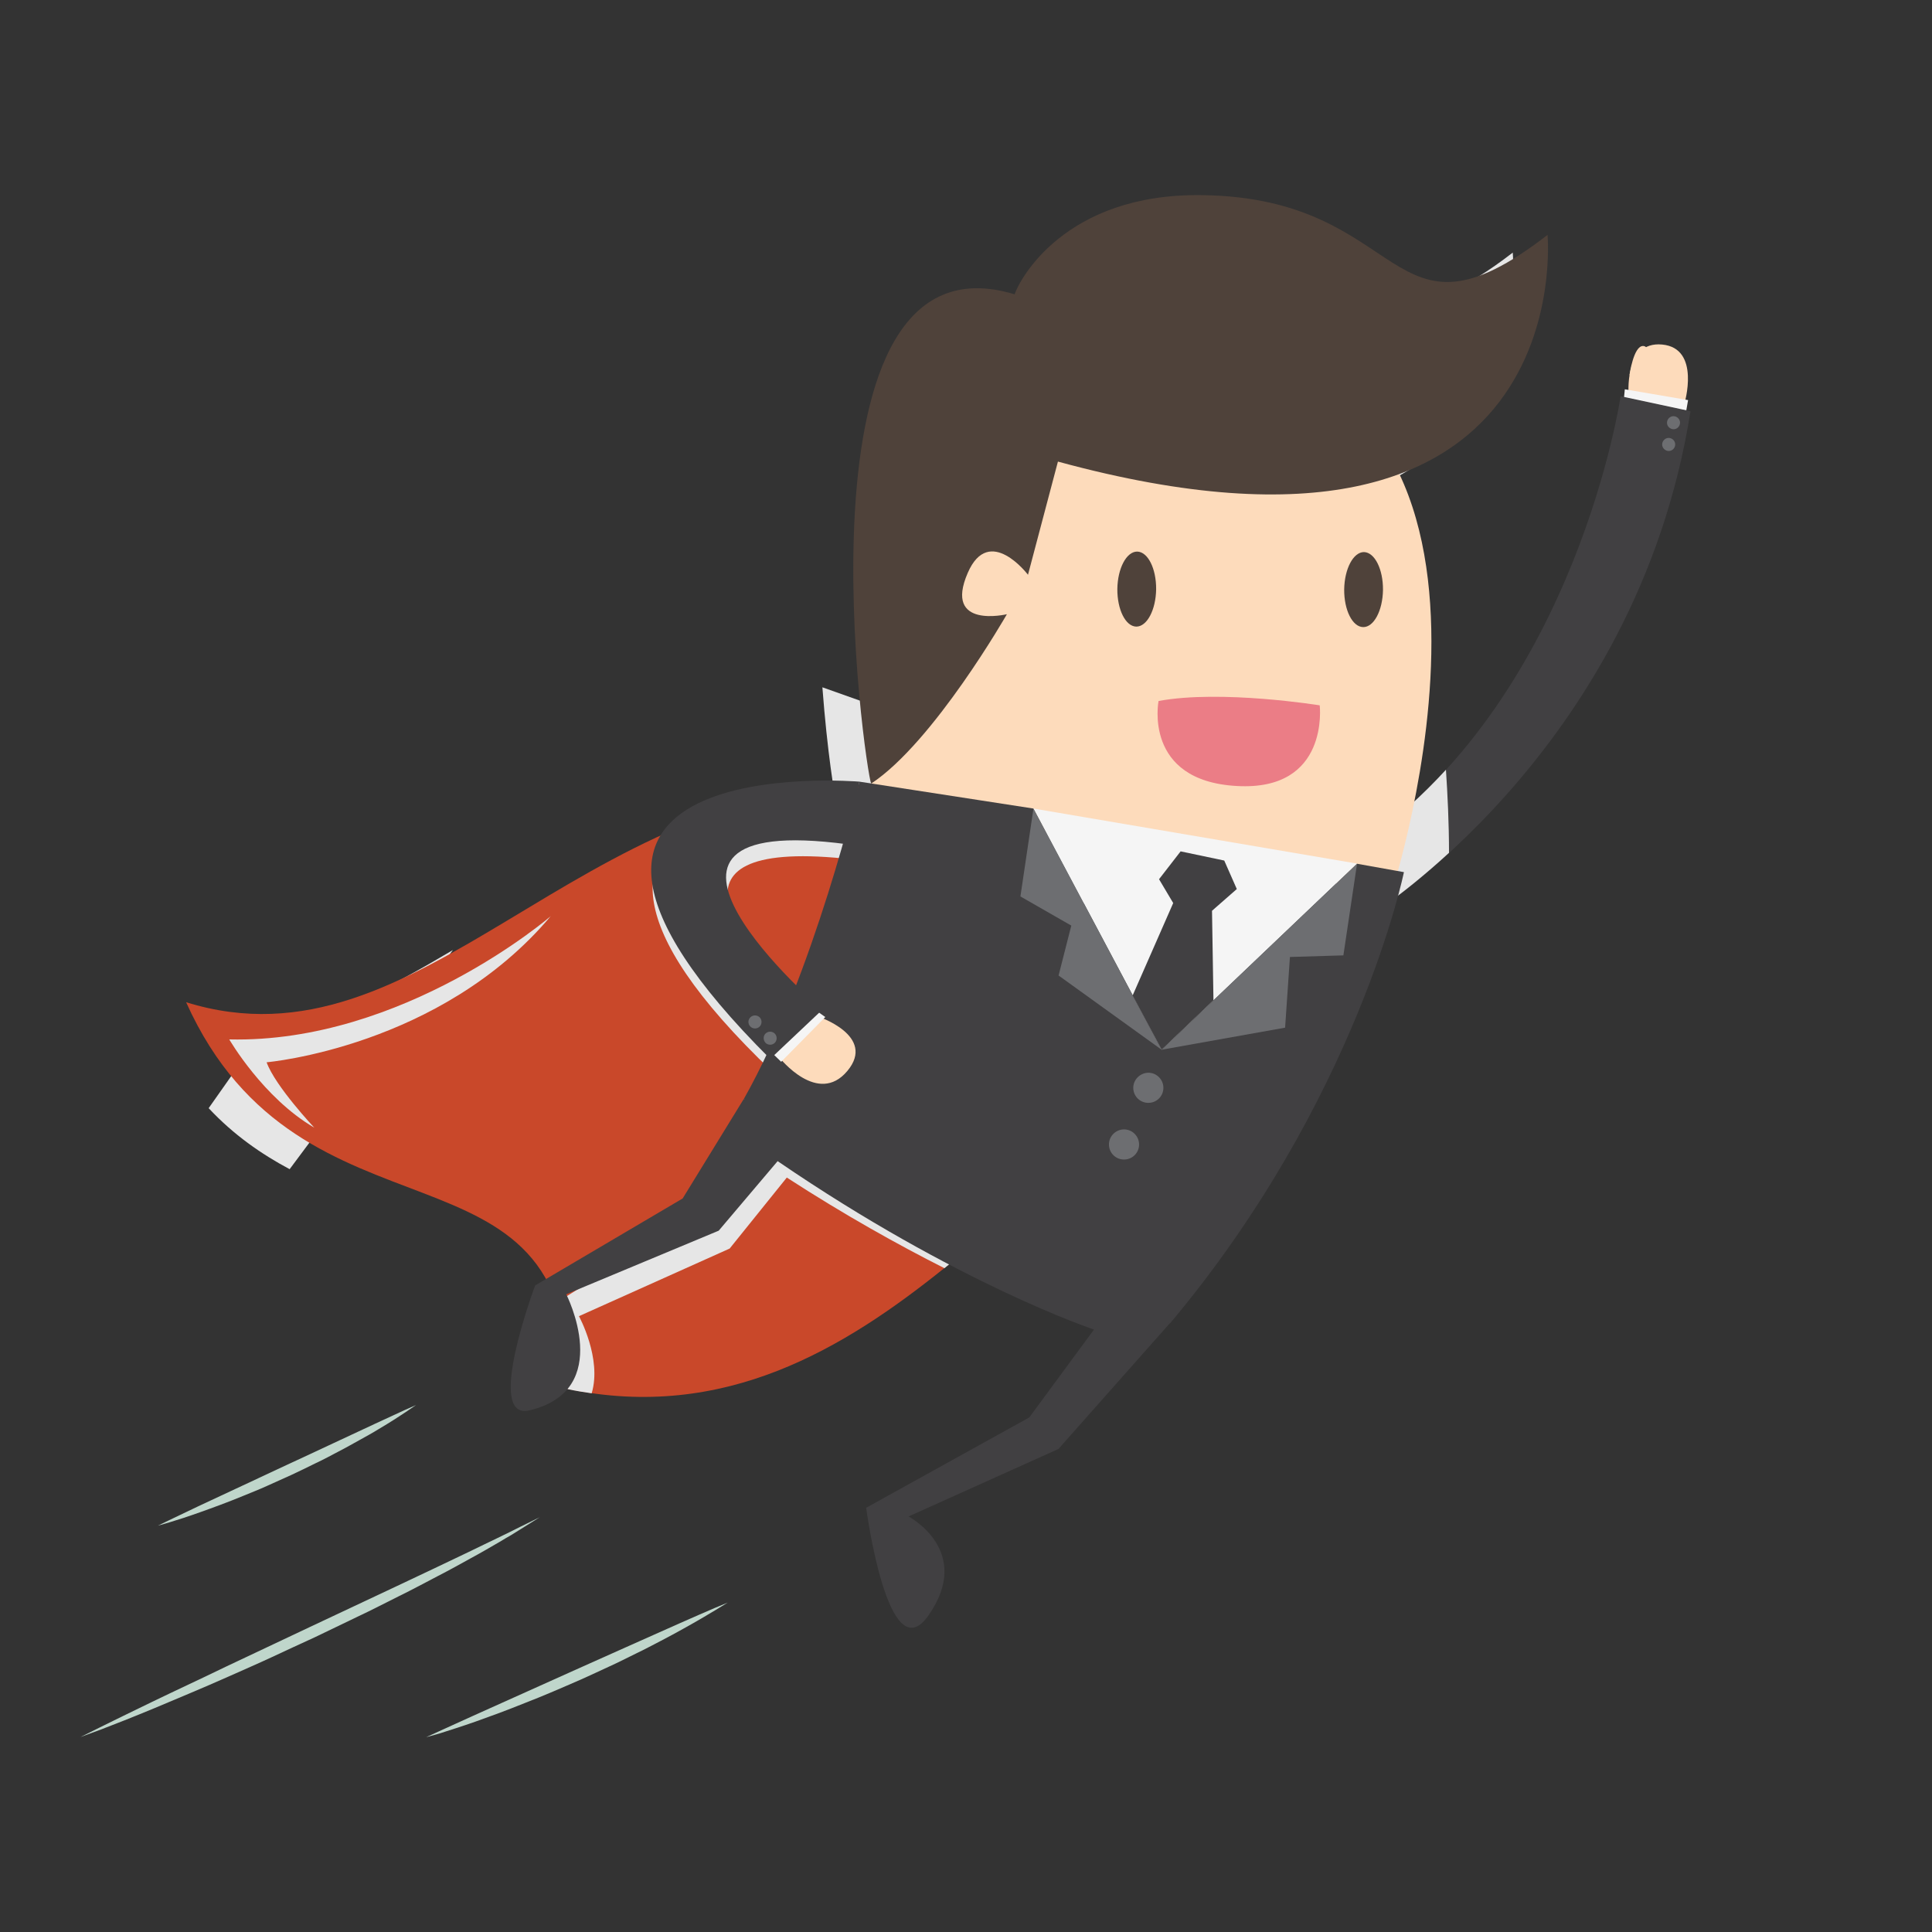 <?xml version="1.0" encoding="utf-8"?>
<!-- Generator: Adobe Illustrator 22.1.0, SVG Export Plug-In . SVG Version: 6.00 Build 0)  -->
<svg version="1.1" xmlns="http://www.w3.org/2000/svg" xmlns:xlink="http://www.w3.org/1999/xlink" x="0px" y="0px"
	 viewBox="0 0 1200 1200" style="enable-background:new 0 0 1200 1200;" xml:space="preserve">
<rect x="0" y="0" width="1200" height="1200" fill="#333333" stroke="none"/>
<style type="text/css">
	.st0{fill:#FDDBBB;}
	.st1{fill:#E6E6E6;}
	.st2{fill:#C9482A;}
	.st3{fill:#F5F5F5;}
	.st4{fill:#414042;}
	.st5{fill:#6D6E71;}
	.st6{fill:#4F423A;}
	.st7{fill:#EB7D86;}
	.st8{fill:#BFD6CB;}
</style>
<g id="Layer_2">
	<g>
		<g>
			<g>
				<g>
					<g>
						<g>
							<path class="st0" d="M1046.2,250.8c0,0,10.4-34.5-13.8-36.8c-24.1-2.3-20.8,31.9-20.8,31.9L1046.2,250.8z"/>
						</g>
					</g>
				</g>
			</g>
		</g>
	</g>
	<g>
		<g>
			<path class="st1" d="M129.6,688.3c15.5,16.6,32.7,28.5,50.3,37.9l101.4-136.1c-39.3,23.3-77.1,43.4-117.2,49.2L129.6,688.3z"/>
			<path class="st1" d="M857.1,330.6c-2.6-8.7-5.8-17.1-9.6-25.2c13.9-5.2,25.8-11.7,35.9-19.1l53.7-90.5c4-22.4,2.5-38.9,2.5-38.9
				c-30.8,23.8-50.7,30.8-67.3,29l-192.5,301l-169-60c3,39.8,7.7,69,8.7,70.7c0,0,0.1-0.1,0.1-0.1c0,0,0,0.1,0,0.1l-7.4-1.1
				c0,0-15.7-1.3-36.1-0.3L712.7,574L857.1,330.6z"/>
		</g>
		<g>
			<g>
				<path class="st2" d="M549.9,487.1c-192-1.8-287.3,181.1-434.3,135.4c71.7,159.8,241.4,76,237,240.2
					c195.4,40.8,298.3-184,388.8-169.5L549.9,487.1z"/>
				<path class="st1" d="M538.6,487.3c0.9,4.8,1.6,7.6,1.9,8.2c0,0,0.1-0.1,0.1-0.1c0,0,0,0.1,0,0.1l-7.4-1
					c0,0-247.9-14.4-53.3,171.3c-4.2,9.6-8.7,18.9-13.3,27.7l0,0l-36.3,62.6l-84.7,53c5,14.3,7.5,31.8,6.9,53.7
					c5.1,1.1,10,1.9,15,2.6c6.5-21.6-7.9-47.9-7.9-47.9l93.6-42l35.5-44.1c36.1,23.4,69.4,41.9,97.9,56.3
					c61.3-49.2,109.6-101.6,154.7-94.4L549.9,487.1C546.1,487.1,542.3,487.2,538.6,487.3z M497.1,621.9
					c-33.2-31.3-94.6-100.7,26.8-88.7C517.8,557.1,508.7,589.3,497.1,621.9z"/>
				<path class="st1" d="M142.4,645.6c0,0,21,36.3,52.8,54.8c0,0-24.3-25.8-29.6-40.6c0,0,107.9-9.3,176.5-90.8
					C342.1,569.1,250.4,648.1,142.4,645.6z"/>
			</g>
			<g>
				<g>
					<g>
						<g>
							<g>
								<g>
									<g>
										<g>
											<g>
												<polygon class="st3" points="1008.3,251.1 1009.2,241.8 1048.5,248.5 1046.9,257.7 												"/>
											</g>
										</g>
									</g>
								</g>
							</g>
						</g>
					</g>
					<g>
						<g>
							<g>
								<g>
									<g>
										<g>
											<g>
												<path class="st4" d="M847.6,571c0,0,168.8-102.8,202.4-315.6l-43.4-9.3c0,0-26.7,182.5-157.4,275.6L847.6,571z"/>
											</g>
										</g>
									</g>
								</g>
							</g>
						</g>
					</g>
					<g>
						<path class="st1" d="M849.2,521.6l-1.6,49.3c0,0,22.4-13.6,52.4-41.2c0-18.6-0.9-36.5-1.9-51.6
							C883.7,493.8,867.5,508.6,849.2,521.6z"/>
					</g>
					<g>
						<g>
							<g>
								<g>
									<g>
										<g>
											<g>
												<path class="st5" d="M1040.5,276.2c0.1-2.2-1.7-4.1-3.9-4.2c-2.2-0.1-4.1,1.7-4.2,3.9c-0.1,2.2,1.7,4.1,3.9,4.2
													C1038.5,280.2,1040.4,278.5,1040.5,276.2z"/>
											</g>
										</g>
									</g>
								</g>
							</g>
						</g>
					</g>
					<g>
						<g>
							<g>
								<g>
									<g>
										<g>
											<g>
												<path class="st5" d="M1043.5,262.7c0.1-2.2-1.7-4.1-3.9-4.2c-2.2-0.1-4.1,1.7-4.2,3.9c-0.1,2.2,1.7,4.1,3.9,4.2
													C1041.5,266.7,1043.4,265,1043.5,262.7z"/>
											</g>
										</g>
									</g>
								</g>
							</g>
						</g>
					</g>
				</g>
			</g>
			<g>
				<g>
					<g>
						<g>
							<g>
								<g>
									<g>
										<path class="st0" d="M540.2,495.7c0,0,23.7-289.8,202.6-279.4c228.1,13.2,121.3,338.8,121.3,338.8L540.2,495.7z"/>
									</g>
								</g>
							</g>
						</g>
					</g>
				</g>
			</g>
			<g>
				<g>
					<g>
						<g>
							<g>
								<g>
									<g>
										<g>
											<g>
												<g>
													<path class="st4" d="M726.6,821.9L657.4,900l-93.1,41.9c0,0,40.6,21.3,12.3,61.6c-25.1,35.7-38.6-67-38.6-67
														l101.3-56.1l40.2-54.6c0,0-84.7-28.1-196.5-104.6l-36.6,43.2l-94.7,39.5c0,0,30.5,59.5-22.9,72.1
														c-28,6.6,3.6-77.6,3.6-77.6l91.6-54l37.9-61.7C462,682.6,582.5,707,726.6,821.9z"/>
												</g>
											</g>
										</g>
									</g>
								</g>
							</g>
						</g>
						<g>
							<g>
								<g>
									<g>
										<g>
											<g>
												<g>
													<path class="st4" d="M641.9,502.2L721.5,652l121.4-115.5l29.1,5.2c0,0-28.7,141.4-145.3,280.3L462,682.6
														c43.6-77.1,71.8-197.1,71.8-197.1L641.9,502.2z"/>
												</g>
											</g>
										</g>
									</g>
								</g>
							</g>
						</g>
						<g>
							<g>
								<g>
									<g>
										<g>
											<g>
												<g>
													<g>
														<g>
															<polygon class="st3" points="842.9,536.4 721.5,652 641.9,502.2 															"/>
														</g>
													</g>
												</g>
											</g>
										</g>
									</g>
								</g>
								<g>
									<g>
										<g>
											<g>
												<g>
													<g>
														<g>
															<polygon class="st5" points="842.9,536.4 834.4,593.4 801.2,594.4 798.2,638.3 721.5,652 															"/>
														</g>
													</g>
												</g>
											</g>
										</g>
									</g>
								</g>
								<g>
									<g>
										<g>
											<g>
												<g>
													<g>
														<g>
															<polygon class="st5" points="721.5,652 657.5,605.9 665.4,574.9 633.8,556.8 641.9,502.2 															"/>
														</g>
													</g>
												</g>
											</g>
										</g>
									</g>
								</g>
								<g>
									<g>
										<g>
											<g>
												<g>
													<g>
														<g>
															<polygon class="st4" points="768.2,552.2 760.4,534.5 733.3,528.8 719.9,546.1 728.7,560.9 703.5,618.3 721.5,652 
																753.7,621.3 752.8,565.7 															"/>
														</g>
													</g>
												</g>
											</g>
										</g>
									</g>
								</g>
							</g>
						</g>
						<g>
							<g>
								<g>
									<g>
										<g>
											<g>
												<g>
													<path class="st5" d="M703.9,676c0.2,5.2,4.5,9.2,9.7,9c5.2-0.2,9.2-4.5,9-9.7c-0.2-5.1-4.5-9.2-9.7-9
														C707.8,666.6,703.7,670.9,703.9,676z"/>
												</g>
											</g>
										</g>
									</g>
								</g>
							</g>
						</g>
						<g>
							<g>
								<g>
									<g>
										<g>
											<g>
												<g>
													<path class="st5" d="M688.8,711.2c0.2,5.2,4.5,9.2,9.7,9c5.2-0.2,9.2-4.5,9-9.7c-0.2-5.1-4.5-9.2-9.7-9
														C692.7,701.7,688.6,706,688.8,711.2z"/>
												</g>
											</g>
										</g>
									</g>
								</g>
							</g>
						</g>
					</g>
				</g>
			</g>
			<g>
				<g>
					<g>
						<g>
							<g>
								<g>
									<g>
										<g>
											<g>
												<path class="st6" d="M961.2,145.9c0,0,21.5,229.6-304.1,140.8L638.5,357c0,0-24.1-31.8-37.4-1.2
													c-15.3,35.2,24.3,25.7,24.3,25.7s-45.5,79.6-84.3,105.2c-3.4-6.2-53-347,89.1-303.9c2.7-8.4,30.7-62.8,116.3-61.6
													C876.1,122.8,861.1,223.3,961.2,145.9z"/>
											</g>
										</g>
									</g>
								</g>
							</g>
						</g>
					</g>
				</g>
			</g>
			<path class="st6" d="M718.1,366c-0.2,12.9-5.7,23.2-12.3,23.2c-6.7-0.1-11.9-10.6-11.8-23.4c0.2-12.9,5.7-23.2,12.3-23.2
				C713,342.7,718.2,353.2,718.1,366z"/>
			<path class="st6" d="M859,366.4c-0.2,12.9-5.7,23.2-12.3,23.1c-6.7-0.1-11.9-10.6-11.8-23.4c0.2-12.9,5.7-23.2,12.3-23.2
				C853.9,343.1,859.1,353.6,859,366.4z"/>
			<g>
				<g>
					<g>
						<g>
							<path class="st0" d="M484.2,657c0,0,23.8,30.1,42.1,8.2c18.3-21.9-18.4-33.9-18.4-33.9L484.2,657z"/>
						</g>
					</g>
				</g>
				<g>
					<polygon class="st3" points="505.1,626.4 512.6,631.7 485.2,659.5 478.5,653 					"/>
				</g>
				<g>
					<path class="st4" d="M533.8,485.5c0,0-249.5-21.1-55.4,172.2l32.3-30.5c0,0-144.3-124.1,15.7-102.8L533.8,485.5z"/>
				</g>
				<g>
					<path class="st5" d="M466.5,638c1.8,1.3,4.3,1,5.7-0.8c1.3-1.8,1-4.4-0.8-5.7c-1.8-1.3-4.3-1-5.7,0.8
						C464.3,634.1,464.7,636.6,466.5,638z"/>
				</g>
				<g>
					<path class="st5" d="M475.9,648.1c1.8,1.3,4.3,1,5.7-0.8c1.3-1.8,1-4.3-0.8-5.7c-1.8-1.3-4.3-1-5.7,0.8
						C473.8,644.2,474.2,646.7,475.9,648.1z"/>
				</g>
			</g>
			<g>
				<g>
					<path class="st7" d="M819.7,438.1c0,0-61.1-9.9-100.1-2.7c0,0-9.8,49.6,48.6,52.8C826,491.5,819.7,438.1,819.7,438.1z"/>
				</g>
			</g>
		</g>
	</g>
	<path class="st8" d="M98.1,947.6c0,0,10-4.9,25-12c15-7,35-16.4,55-25.7c10-4.6,20-9.3,29.4-13.7c9.4-4.4,18.1-8.5,25.7-12
		c7.5-3.5,13.8-6.4,18.2-8.4c4.4-2,7-3.1,7-3.1s-2.3,1.6-6.3,4.3c-4,2.7-9.9,6.5-17,10.7c-1.8,1.1-3.6,2.2-5.6,3.3
		c-2,1.1-4,2.2-6.1,3.4c-4.2,2.3-8.5,4.8-13.2,7.2c-4.6,2.4-9.3,5-14.3,7.3c-4.9,2.4-9.9,4.9-14.9,7.2c-5,2.3-10.1,4.6-15.1,6.8
		c-5,2.3-10,4.2-14.8,6.2c-4.8,2-9.5,3.8-14,5.5c-4.5,1.7-8.7,3.2-12.6,4.6C108.9,944.8,98.1,947.6,98.1,947.6z"/>
	<path class="st8" d="M50,1078.9c0,0,17.7-8.9,44.4-21.8c6.7-3.2,13.9-6.7,21.6-10.3c7.7-3.6,15.8-7.5,24.1-11.5
		c16.7-7.9,34.6-16.3,52.5-24.8c17.9-8.4,35.7-16.8,52.5-24.7c8.4-4,16.4-7.8,24.1-11.4c7.7-3.7,14.9-7.1,21.6-10.3
		c6.7-3.2,12.7-6.2,18.2-8.8c2.7-1.3,5.2-2.5,7.6-3.7c2.3-1.2,4.5-2.2,6.4-3.2c7.8-3.8,12.2-6,12.2-6s-4.2,2.6-11.5,7.2
		c-1.8,1.1-3.9,2.4-6.1,3.8c-2.3,1.3-4.7,2.7-7.3,4.3c-5.2,3-11.1,6.5-17.6,10c-6.5,3.6-13.5,7.5-21.1,11.4
		c-7.5,3.9-15.4,8.2-23.8,12.3c-8.3,4.1-16.8,8.6-25.6,12.7c-8.8,4.2-17.7,8.5-26.6,12.8c-9,4.1-18,8.3-26.8,12.4
		c-8.8,4.1-17.6,7.9-26.1,11.7c-8.5,3.8-16.7,7.3-24.5,10.6c-7.8,3.3-15.2,6.4-22.1,9.3c-13.7,5.7-25.2,10.2-33.3,13.3
		C54.6,1077.2,50,1078.9,50,1078.9z"/>
	<path class="st8" d="M264.7,1079c0,0,11.7-5.4,29.2-13.3c17.5-7.9,40.9-18.4,64.3-28.9c23.4-10.5,46.8-20.9,64.3-28.7
		c8.8-3.9,16.2-7.1,21.3-9.3c5.2-2.2,8.2-3.4,8.2-3.4s-2.7,1.7-7.5,4.6c-4.8,2.9-11.7,7-20.2,11.7c-4.2,2.3-8.8,4.9-13.7,7.4
		c-4.9,2.5-10,5.3-15.5,7.9c-5.4,2.6-10.9,5.5-16.7,8.1c-5.7,2.6-11.5,5.4-17.4,8c-5.9,2.6-11.8,5.1-17.6,7.6
		c-5.8,2.5-11.6,4.8-17.2,7c-5.6,2.3-11,4.3-16.2,6.3c-5.2,1.9-10.1,3.7-14.6,5.3c-9.1,3.2-16.8,5.6-22.1,7.3
		C267.8,1078.2,264.7,1079,264.7,1079z"/>
	<path class="st0" d="M1012.1,233c0,0,2.5-18.3,8.5-18.1c6,0.1,1.9,17.5,1.9,17.5L1012.1,233z"/>
</g>
<g id="Layer_1">
</g>
</svg>
